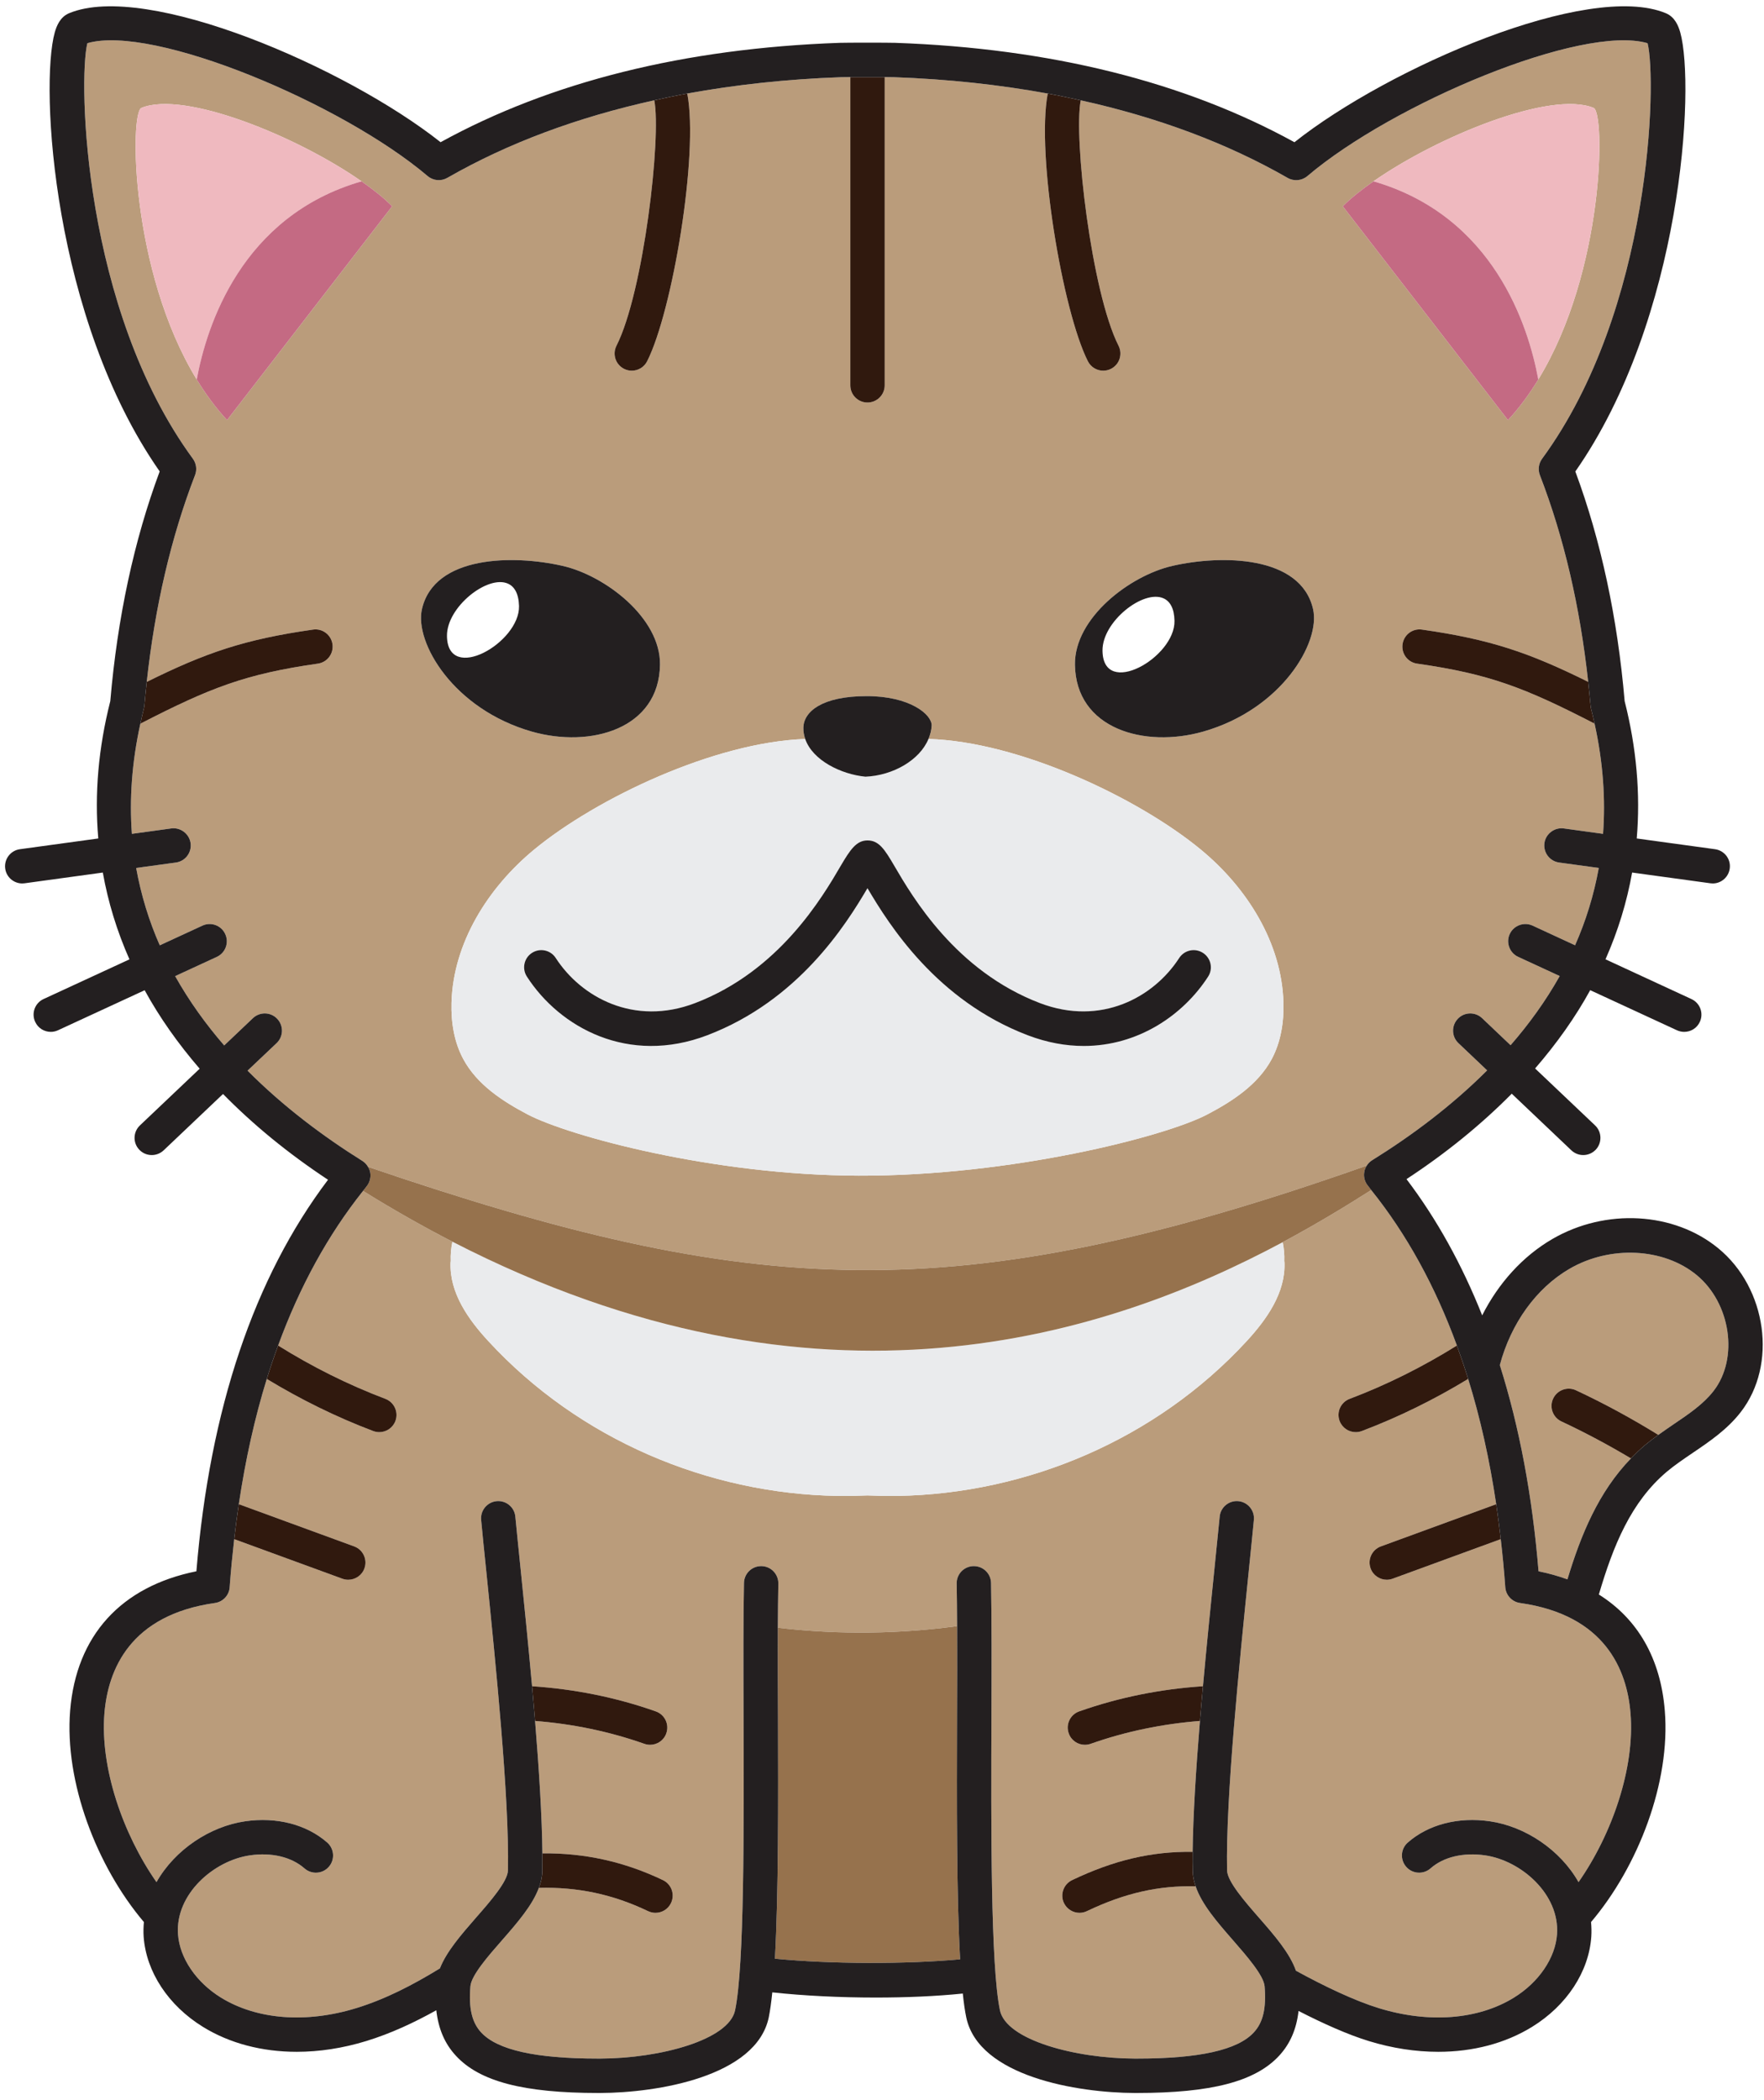 <?xml version="1.0" encoding="UTF-8"?>
<svg width="210px" height="250px" viewBox="0 0 210 250" version="1.1" xmlns="http://www.w3.org/2000/svg" xmlns:xlink="http://www.w3.org/1999/xlink">
    <title>Page 1</title>
    <g id="Page-1" stroke="none" stroke-width="1" fill="none" fill-rule="evenodd">
        <polygon id="Fill-1" fill="#FFFFFF" points="-1226.94 859 1973 859 1973 -740.96 -1226.94 -740.96"></polygon>
        <g id="Group" transform="translate(0.602, 0.749)">
            <path d="M177.948,161.75 C180.278,169.122 181.818,177.31 182.558,186.297 C183.778,186.542 184.918,186.867 185.998,187.257 C187.598,181.96 189.688,176.859 193.558,172.862 C190.868,171.257 188.098,169.777 185.288,168.462 C184.258,167.983 183.818,166.765 184.298,165.741 C184.778,164.717 185.998,164.274 187.018,164.753 C190.368,166.318 193.658,168.107 196.818,170.062 C197.418,169.628 198.028,169.212 198.618,168.808 C200.458,167.565 202.188,166.392 203.398,164.828 C206.408,160.947 205.438,154.366 201.368,151.022 C197.438,147.791 191.078,147.48 186.248,150.286 C182.278,152.594 179.278,156.785 177.948,161.75" id="Fill-762" fill="#BA9C7B"></path>
            <path d="M184.298,165.741 C183.818,166.765 184.258,167.983 185.288,168.462 C188.098,169.777 190.868,171.257 193.558,172.862 C194.088,172.317 194.628,171.785 195.228,171.283 C195.748,170.85 196.278,170.448 196.818,170.062 C193.658,168.107 190.368,166.318 187.018,164.753 C185.998,164.274 184.778,164.717 184.298,165.741" id="Fill-763" fill="#30190E"></path>
            <path d="M152.288,149.371 C152.288,149.424 152.308,149.473 152.308,149.525 C152.458,153.145 150.178,156.325 147.818,158.893 C136.988,170.65 121.618,177.06 106.268,177.325 C105.068,177.346 103.868,177.318 102.668,177.268 C101.478,177.318 100.278,177.346 99.068,177.325 C83.728,177.06 68.358,170.65 57.528,158.893 C55.158,156.325 52.888,153.145 53.038,149.525 C53.038,149.473 53.058,149.424 53.058,149.371 C53.028,148.627 53.088,147.856 53.258,147.062 C49.778,145.268 46.228,143.258 42.618,141.017 C38.458,146.238 35.078,152.389 32.508,159.423 C36.548,161.943 40.828,164.09 45.278,165.772 C46.328,166.172 46.868,167.354 46.468,168.41 C46.158,169.23 45.378,169.734 44.548,169.734 C44.308,169.734 44.068,169.691 43.828,169.602 C39.428,167.939 35.188,165.842 31.158,163.4 C29.728,168.025 28.618,173 27.828,178.31 L41.558,183.334 C42.618,183.722 43.168,184.897 42.778,185.96 C42.478,186.789 41.688,187.304 40.858,187.304 C40.618,187.304 40.378,187.265 40.148,187.179 L27.278,182.471 C27.068,184.342 26.878,186.241 26.738,188.19 C26.678,189.152 25.938,189.937 24.988,190.071 C14.878,191.502 12.258,198.007 11.828,203.213 C11.308,209.689 14.018,217.563 18.028,223.301 C20.218,219.426 24.408,216.665 28.568,216.061 C32.328,215.512 35.898,216.435 38.358,218.592 C39.198,219.339 39.288,220.632 38.538,221.48 C37.798,222.33 36.498,222.413 35.648,221.665 C34.098,220.303 31.728,219.736 29.148,220.112 C24.828,220.74 20.248,224.752 20.588,229.505 C20.788,232.334 22.748,235.226 25.708,237.05 C29.978,239.675 35.838,240.132 41.808,238.3 C45.268,237.236 48.498,235.573 51.768,233.569 C52.558,231.564 54.268,229.595 56.058,227.539 C57.748,225.616 59.838,223.222 59.868,221.908 C60.048,213.349 58.388,197.118 57.298,186.378 C57.048,183.995 56.838,181.883 56.678,180.183 C56.568,179.058 57.398,178.058 58.518,177.95 C59.638,177.841 60.648,178.668 60.748,179.795 C60.908,181.487 61.128,183.591 61.368,185.963 C61.788,190.076 62.288,194.987 62.738,199.98 C67.758,200.313 72.718,201.295 77.468,202.976 C78.538,203.352 79.098,204.522 78.718,205.587 C78.428,206.428 77.638,206.953 76.788,206.953 C76.568,206.953 76.338,206.916 76.108,206.836 C71.898,205.351 67.528,204.461 63.098,204.112 C63.568,209.899 63.928,215.52 63.968,219.872 C69.018,219.821 73.738,220.868 78.318,223.061 C79.338,223.548 79.768,224.771 79.278,225.79 C78.928,226.525 78.198,226.955 77.428,226.955 C77.138,226.955 76.838,226.89 76.548,226.754 C72.348,224.745 68.188,223.865 63.548,223.98 C62.778,226.066 61.008,228.105 59.148,230.233 C57.518,232.092 55.498,234.403 55.398,235.706 C55.178,238.31 55.578,240.002 56.678,241.194 C58.618,243.287 63.178,244.306 70.618,244.306 C70.698,244.306 70.778,244.306 70.858,244.306 C77.998,244.284 86.168,242.081 86.908,238.558 C88.018,233.266 87.958,216.722 87.918,203.429 C87.898,197.44 87.878,191.783 87.968,187.687 C87.988,186.571 88.898,185.683 90.008,185.683 C90.028,185.683 90.038,185.683 90.058,185.683 C91.188,185.706 92.078,186.641 92.058,187.772 C92.028,189.312 92.008,191.084 91.998,193.015 C97.458,193.665 104.858,193.977 113.338,192.828 C113.328,190.971 113.318,189.262 113.288,187.772 C113.258,186.641 114.158,185.706 115.288,185.683 C115.298,185.683 115.318,185.683 115.328,185.683 C116.448,185.683 117.358,186.571 117.378,187.687 C117.458,191.783 117.448,197.44 117.428,203.429 C117.378,216.722 117.328,233.266 118.438,238.558 C119.178,242.081 127.348,244.284 134.488,244.306 C134.568,244.306 134.648,244.306 134.728,244.306 C142.168,244.306 146.728,243.287 148.658,241.194 C149.768,240.002 150.158,238.31 149.948,235.706 C149.838,234.403 147.818,232.092 146.198,230.233 C144.288,228.045 142.468,225.951 141.738,223.801 C137.338,223.688 133.298,224.6 128.788,226.754 C128.508,226.89 128.208,226.955 127.908,226.955 C127.148,226.955 126.418,226.525 126.058,225.79 C125.578,224.771 126.008,223.548 127.028,223.061 C131.998,220.684 136.488,219.63 141.378,219.695 C141.428,215.367 141.778,209.823 142.248,204.112 C137.818,204.461 133.438,205.351 129.238,206.836 C129.008,206.916 128.778,206.953 128.548,206.953 C127.708,206.953 126.918,206.429 126.628,205.587 C126.248,204.522 126.808,203.352 127.868,202.976 C132.628,201.296 137.578,200.313 142.608,199.98 C143.058,194.987 143.558,190.076 143.978,185.963 C144.218,183.591 144.428,181.487 144.598,179.795 C144.698,178.668 145.708,177.842 146.828,177.95 C147.948,178.058 148.778,179.058 148.668,180.183 C148.508,181.883 148.288,183.995 148.048,186.378 C146.958,197.118 145.298,213.349 145.478,221.908 C145.508,223.222 147.598,225.616 149.278,227.539 C151.158,229.689 152.938,231.744 153.678,233.847 C157.188,235.769 160.718,237.434 163.538,238.3 C169.508,240.135 175.368,239.675 179.628,237.05 C182.588,235.225 184.558,232.334 184.758,229.505 C185.088,224.752 180.508,220.74 176.198,220.112 C173.608,219.739 171.238,220.303 169.698,221.665 C168.848,222.413 167.548,222.329 166.808,221.48 C166.058,220.632 166.138,219.339 166.988,218.592 C169.438,216.436 173.008,215.509 176.778,216.061 C180.938,216.665 185.128,219.427 187.318,223.302 C191.328,217.564 194.038,209.689 193.508,203.214 C193.088,198.008 190.468,191.502 180.358,190.071 C179.398,189.937 178.668,189.152 178.598,188.19 C178.458,186.24 178.278,184.342 178.058,182.471 L165.188,187.179 C164.958,187.264 164.728,187.304 164.488,187.304 C163.658,187.304 162.868,186.789 162.568,185.96 C162.178,184.897 162.728,183.722 163.788,183.334 L177.518,178.31 C176.728,173 175.618,168.025 174.178,163.399 C170.158,165.842 165.918,167.939 161.518,169.602 C161.278,169.691 161.038,169.734 160.798,169.734 C159.968,169.734 159.188,169.23 158.878,168.41 C158.478,167.354 159.008,166.172 160.068,165.772 C164.518,164.09 168.798,161.943 172.838,159.423 C170.248,152.342 166.848,146.155 162.638,140.913 C159.658,142.812 156.128,144.962 152.098,147.122 C152.258,147.896 152.318,148.646 152.288,149.371" id="Fill-764" fill="#BA9C7B"></path>
            <path d="M91.998,193.015 C91.988,196.157 91.998,199.722 92.018,203.416 C92.048,213.634 92.078,224.812 91.648,232.413 C98.148,233.056 107.278,233.084 113.698,232.487 C113.268,224.885 113.298,213.667 113.328,203.416 C113.338,199.648 113.358,196.016 113.338,192.828 C104.858,193.977 97.458,193.665 91.998,193.015" id="Fill-765" fill="#96724D"></path>
            <path d="M44.548,169.734 C45.378,169.734 46.158,169.23 46.468,168.41 C46.868,167.354 46.328,166.172 45.278,165.772 C40.828,164.09 36.548,161.943 32.508,159.423 C32.028,160.72 31.578,162.043 31.158,163.4 C35.188,165.842 39.428,167.939 43.828,169.602 C44.068,169.691 44.308,169.734 44.548,169.734" id="Fill-766" fill="#30190E"></path>
            <path d="M40.858,187.304 C41.688,187.304 42.478,186.789 42.778,185.96 C43.168,184.897 42.618,183.722 41.558,183.334 L27.828,178.31 C27.618,179.674 27.438,181.062 27.278,182.471 L40.148,187.179 C40.378,187.265 40.618,187.304 40.858,187.304" id="Fill-767" fill="#30190E"></path>
            <path d="M158.878,168.41 C159.188,169.23 159.968,169.734 160.798,169.734 C161.038,169.734 161.278,169.691 161.518,169.602 C165.918,167.939 170.158,165.842 174.178,163.399 C173.758,162.043 173.308,160.72 172.838,159.423 C168.798,161.943 164.518,164.09 160.068,165.772 C159.008,166.172 158.478,167.354 158.878,168.41" id="Fill-768" fill="#30190E"></path>
            <path d="M163.788,183.334 C162.728,183.722 162.178,184.897 162.568,185.96 C162.868,186.789 163.658,187.304 164.488,187.304 C164.728,187.304 164.958,187.264 165.188,187.179 L178.058,182.471 C177.898,181.063 177.718,179.674 177.518,178.31 L163.788,183.334" id="Fill-769" fill="#30190E"></path>
            <path d="M53.038,149.525 C52.888,153.145 55.158,156.325 57.528,158.893 C68.358,170.65 83.728,177.06 99.068,177.325 C100.278,177.346 101.478,177.318 102.668,177.268 C103.868,177.318 105.068,177.346 106.268,177.325 C121.618,177.06 136.988,170.65 147.818,158.893 C150.178,156.325 152.458,153.145 152.308,149.525 C152.308,149.473 152.288,149.424 152.288,149.371 C152.318,148.646 152.258,147.896 152.098,147.122 C131.308,158.255 96.988,169.559 53.258,147.062 C53.088,147.856 53.028,148.627 53.058,149.371 C53.058,149.424 53.038,149.473 53.038,149.525" id="Fill-770" fill="#EAEBED"></path>
            <path d="M26.428,49.256 C25.068,47.789 23.878,46.157 22.818,44.424 C14.898,31.464 14.848,12.673 16.228,12.099 C21.318,9.984 34.788,15.485 42.438,20.837 C43.888,21.851 45.148,22.859 46.078,23.809 L26.428,49.256 Z M49.628,71.771 C51.088,65.338 60.548,65.278 66.388,66.617 C71.458,67.778 78.038,72.811 77.968,78.368 C77.868,86.027 69.698,88.33 62.718,86.342 C53.368,83.678 48.728,75.73 49.628,71.771 Z M95.038,85.855 C95.088,83.987 97.208,82.117 102.588,82.117 C107.728,82.117 110.338,84.31 110.308,85.612 C110.288,86.174 110.138,86.705 109.928,87.218 C120.768,87.535 134.938,94.265 142.358,100.392 C147.858,104.926 152.008,111.515 152.188,118.637 C152.248,120.944 151.878,123.304 150.788,125.335 C149.168,128.343 146.158,130.323 143.128,131.912 C138.088,134.562 119.718,139.257 101.608,139.204 C84.208,139.153 67.058,134.458 62.208,131.912 C59.188,130.323 56.178,128.343 54.558,125.335 C53.458,123.304 53.088,120.944 53.148,118.637 C53.338,111.515 57.488,104.926 62.978,100.392 C70.368,94.295 84.438,87.599 95.258,87.22 C95.108,86.789 95.028,86.336 95.038,85.855 Z M138.958,66.617 C144.788,65.278 154.258,65.338 155.718,71.771 C156.618,75.73 151.978,83.678 142.628,86.342 C135.638,88.33 127.468,86.027 127.368,78.368 C127.298,72.811 133.888,67.778 138.958,66.617 Z M162.908,20.837 C170.558,15.485 184.028,9.984 189.118,12.099 C190.498,12.673 190.448,31.464 182.528,44.424 C181.468,46.157 180.278,47.789 178.918,49.256 L159.258,23.809 C160.198,22.859 161.458,21.851 162.908,20.837 Z M20.338,101.927 L15.608,102.575 C16.198,105.838 17.148,108.908 18.418,111.783 L23.498,109.437 C24.518,108.964 25.738,109.41 26.208,110.437 C26.688,111.463 26.238,112.679 25.218,113.154 L20.248,115.448 C21.918,118.425 23.898,121.171 26.088,123.701 L29.508,120.453 C30.328,119.675 31.628,119.709 32.398,120.529 C33.178,121.35 33.148,122.646 32.328,123.424 L28.868,126.702 C33.118,130.977 37.898,134.546 42.538,137.449 C42.818,137.626 43.048,137.871 43.208,138.152 C88.938,153.754 112.958,155.364 162.108,138.008 C162.268,137.752 162.478,137.531 162.748,137.367 C167.398,134.48 172.178,130.928 176.438,126.669 L173.018,123.424 C172.198,122.646 172.168,121.35 172.948,120.529 C173.718,119.709 175.018,119.675 175.838,120.453 L179.228,123.674 C181.428,121.151 183.408,118.411 185.078,115.44 L180.128,113.154 C179.108,112.679 178.658,111.463 179.128,110.437 C179.608,109.41 180.828,108.964 181.848,109.437 L186.908,111.777 C188.178,108.905 189.138,105.837 189.728,102.573 L185.008,101.927 C183.888,101.772 183.108,100.741 183.258,99.62 C183.408,98.499 184.468,97.716 185.568,97.87 L190.238,98.512 C190.538,94.429 190.258,90.061 189.228,85.394 C180.918,81.109 176.698,79.477 168.098,78.25 C166.978,78.091 166.208,77.054 166.368,75.935 C166.528,74.815 167.558,74.034 168.678,74.197 C176.818,75.357 181.428,76.931 188.468,80.42 C187.498,71.483 185.578,63.213 182.718,55.812 C182.468,55.161 182.568,54.428 182.978,53.865 C196.058,36.029 196.648,8.798 195.538,4.393 C187.708,2.111 165.198,11.579 155.038,20.212 C154.378,20.771 153.438,20.856 152.688,20.428 C145.438,16.268 137.178,13.209 128.058,11.192 C127.188,15.543 129.318,34.006 132.558,40.407 C133.068,41.416 132.668,42.647 131.658,43.157 C131.358,43.307 131.048,43.378 130.728,43.378 C129.988,43.378 129.268,42.967 128.908,42.255 C125.908,36.328 122.748,17.65 124.128,10.386 C118.358,9.334 112.268,8.668 105.838,8.442 C105.658,8.436 105.248,8.432 104.718,8.428 L104.718,45.12 C104.718,46.251 103.798,47.167 102.668,47.167 C101.538,47.167 100.628,46.251 100.628,45.12 L100.628,8.428 C100.088,8.431 99.668,8.436 99.498,8.442 C93.068,8.668 86.988,9.333 81.218,10.384 C82.598,17.647 79.438,36.328 76.438,42.255 C76.078,42.967 75.358,43.378 74.608,43.378 C74.298,43.378 73.988,43.307 73.688,43.157 C72.678,42.647 72.278,41.416 72.788,40.407 C76.028,34.007 78.148,15.543 77.288,11.19 C68.158,13.206 59.898,16.265 52.648,20.424 C51.898,20.854 50.968,20.768 50.308,20.209 C40.138,11.578 17.638,2.114 9.798,4.393 C8.698,8.796 9.288,36.022 22.358,53.857 C22.768,54.42 22.868,55.154 22.618,55.805 C19.758,63.209 17.838,71.484 16.868,80.425 C23.908,76.933 28.528,75.358 36.668,74.197 C37.778,74.036 38.818,74.815 38.978,75.935 C39.138,77.054 38.358,78.091 37.238,78.25 C28.648,79.478 24.428,81.111 16.108,85.397 C15.078,90.062 14.798,94.429 15.098,98.512 L19.778,97.87 C20.878,97.715 21.928,98.499 22.088,99.62 C22.238,100.741 21.458,101.772 20.338,101.927 L20.338,101.927 Z" id="Fill-771" fill="#BA9C7B"></path>
            <path d="M43.208,138.152 C43.338,138.367 43.438,138.602 43.478,138.854 C43.568,139.433 43.408,140.026 43.038,140.481 C42.898,140.655 42.768,140.841 42.618,141.017 C46.228,143.258 49.778,145.268 53.258,147.062 C96.988,169.559 131.308,158.255 152.098,147.122 C156.128,144.962 159.658,142.812 162.638,140.913 C162.508,140.746 162.378,140.57 162.248,140.405 C161.868,139.949 161.708,139.355 161.808,138.772 C161.848,138.497 161.958,138.238 162.108,138.008 C112.958,155.364 88.938,153.754 43.208,138.152" id="Fill-772" fill="#96724D"></path>
            <path d="M166.368,75.935 C166.208,77.054 166.978,78.091 168.098,78.25 C176.698,79.477 180.918,81.109 189.228,85.394 C189.098,84.787 188.958,84.182 188.798,83.565 C188.778,83.454 188.758,83.341 188.748,83.227 C188.668,82.282 188.568,81.351 188.468,80.42 C181.428,76.931 176.818,75.357 168.678,74.197 C167.558,74.034 166.528,74.815 166.368,75.935" id="Fill-773" fill="#30190E"></path>
            <path d="M37.238,78.25 C38.358,78.091 39.138,77.054 38.978,75.935 C38.818,74.815 37.778,74.036 36.668,74.197 C28.528,75.358 23.908,76.933 16.868,80.425 C16.768,81.354 16.668,82.283 16.588,83.227 C16.578,83.341 16.558,83.454 16.528,83.565 C16.378,84.183 16.238,84.79 16.108,85.397 C24.428,81.111 28.648,79.478 37.238,78.25" id="Fill-774" fill="#30190E"></path>
            <path d="M72.788,40.407 C72.278,41.416 72.678,42.647 73.688,43.157 C73.988,43.307 74.298,43.378 74.608,43.378 C75.358,43.378 76.078,42.967 76.438,42.255 C79.438,36.328 82.598,17.647 81.218,10.384 C79.888,10.626 78.588,10.904 77.288,11.19 C78.148,15.543 76.028,34.007 72.788,40.407" id="Fill-775" fill="#30190E"></path>
            <path d="M128.908,42.255 C129.268,42.967 129.988,43.378 130.728,43.378 C131.048,43.378 131.358,43.307 131.658,43.157 C132.668,42.647 133.068,41.416 132.558,40.407 C129.318,34.006 127.188,15.543 128.058,11.192 C126.758,10.906 125.458,10.628 124.128,10.386 C122.748,17.65 125.908,36.328 128.908,42.255" id="Fill-776" fill="#30190E"></path>
            <path d="M102.668,47.167 C103.798,47.167 104.718,46.251 104.718,45.12 L104.718,8.428 C103.548,8.421 101.798,8.421 100.628,8.428 L100.628,45.12 C100.628,46.251 101.538,47.167 102.668,47.167" id="Fill-777" fill="#30190E"></path>
            <path d="M65.558,113.291 C68.578,117.963 74.878,121.437 82.148,118.66 C92.168,114.835 97.308,106.046 99.498,102.294 C100.598,100.425 101.348,99.288 102.668,99.296 C104.048,99.282 104.748,100.424 105.848,102.294 C108.038,106.046 113.178,114.835 123.198,118.66 C130.468,121.435 136.768,117.962 139.778,113.291 C140.398,112.341 141.658,112.069 142.608,112.683 C143.558,113.296 143.838,114.563 143.218,115.513 C140.268,120.078 134.908,123.763 128.418,123.763 C126.298,123.763 124.058,123.37 121.738,122.485 C110.908,118.351 105.268,109.385 102.668,104.98 C100.078,109.385 94.438,118.351 83.608,122.485 C74.198,126.077 66.038,121.57 62.128,115.513 C61.508,114.563 61.778,113.296 62.728,112.683 C63.678,112.069 64.948,112.341 65.558,113.291 Z M53.148,118.637 C53.088,120.944 53.458,123.304 54.558,125.335 C56.178,128.343 59.188,130.323 62.208,131.912 C67.058,134.458 84.208,139.153 101.608,139.204 C119.718,139.257 138.088,134.562 143.128,131.912 C146.158,130.323 149.168,128.343 150.788,125.335 C151.878,123.304 152.248,120.944 152.188,118.637 C152.008,111.515 147.858,104.926 142.358,100.392 C134.938,94.265 120.768,87.535 109.928,87.218 C108.888,89.741 105.698,91.572 102.428,91.707 C99.548,91.429 96.138,89.778 95.258,87.22 C84.438,87.599 70.368,94.295 62.978,100.392 C57.488,104.926 53.338,111.515 53.148,118.637 L53.148,118.637 Z" id="Fill-778" fill="#EAEBED"></path>
            <path d="M139.218,73.149 C139.188,71.655 138.678,70.821 137.918,70.479 C135.508,69.393 130.608,73.247 130.648,76.707 C130.708,82.419 139.318,77.512 139.218,73.149" id="Fill-779" fill="#FFFFFF"></path>
            <path d="M61.188,71.402 C61.148,69.908 60.638,69.074 59.878,68.731 C57.468,67.646 52.568,71.5 52.608,74.96 C52.678,80.672 61.278,75.765 61.188,71.402" id="Fill-780" fill="#FFFFFF"></path>
            <path d="M76.548,226.754 C76.838,226.89 77.138,226.955 77.428,226.955 C78.198,226.955 78.928,226.525 79.278,225.79 C79.768,224.771 79.338,223.548 78.318,223.061 C73.738,220.868 69.018,219.821 63.968,219.872 C63.968,220.614 63.968,221.332 63.958,221.994 C63.948,222.664 63.798,223.323 63.548,223.98 C68.188,223.865 72.348,224.745 76.548,226.754" id="Fill-781" fill="#30190E"></path>
            <path d="M76.788,206.953 C77.638,206.953 78.428,206.428 78.718,205.587 C79.098,204.522 78.538,203.352 77.468,202.976 C72.718,201.295 67.758,200.313 62.738,199.98 C62.858,201.356 62.978,202.738 63.098,204.112 C67.528,204.461 71.898,205.351 76.108,206.836 C76.338,206.916 76.568,206.953 76.788,206.953" id="Fill-782" fill="#30190E"></path>
            <path d="M127.028,223.061 C126.008,223.548 125.578,224.771 126.058,225.79 C126.418,226.525 127.148,226.955 127.908,226.955 C128.208,226.955 128.508,226.89 128.788,226.754 C133.298,224.6 137.338,223.688 141.738,223.801 C141.538,223.204 141.398,222.604 141.388,221.994 C141.368,221.28 141.368,220.501 141.378,219.695 C136.488,219.63 131.998,220.684 127.028,223.061" id="Fill-783" fill="#30190E"></path>
            <path d="M126.628,205.587 C126.918,206.429 127.708,206.953 128.548,206.953 C128.778,206.953 129.008,206.916 129.238,206.836 C133.438,205.351 137.818,204.461 142.248,204.112 C142.368,202.738 142.478,201.357 142.608,199.98 C137.578,200.313 132.628,201.296 127.868,202.976 C126.808,203.352 126.248,204.522 126.628,205.587" id="Fill-784" fill="#30190E"></path>
            <path d="M42.438,20.837 C34.788,15.485 21.318,9.984 16.228,12.099 C14.848,12.673 14.898,31.464 22.818,44.424 C23.988,38.06 28.128,24.968 42.438,20.837" id="Fill-785" fill="#EFB9BF"></path>
            <path d="M42.438,20.837 C28.128,24.968 23.988,38.06 22.818,44.424 C23.878,46.157 25.068,47.789 26.428,49.256 L46.078,23.809 C45.148,22.859 43.888,21.851 42.438,20.837" id="Fill-786" fill="#C46A83"></path>
            <path d="M182.528,44.424 C190.448,31.464 190.498,12.673 189.118,12.099 C184.028,9.984 170.558,15.485 162.908,20.837 C177.218,24.968 181.358,38.06 182.528,44.424" id="Fill-787" fill="#EFB9BF"></path>
            <path d="M182.528,44.424 C181.358,38.06 177.218,24.968 162.908,20.837 C161.458,21.851 160.198,22.859 159.258,23.809 L178.918,49.256 C180.278,47.789 181.468,46.157 182.528,44.424" id="Fill-788" fill="#C46A83"></path>
            <path d="M102.428,91.707 C105.698,91.572 108.888,89.741 109.928,87.218 C110.138,86.705 110.288,86.174 110.308,85.612 C110.338,84.31 107.728,82.117 102.588,82.117 C97.208,82.117 95.088,83.987 95.038,85.855 C95.028,86.336 95.108,86.789 95.258,87.22 C96.138,89.778 99.548,91.429 102.428,91.707" id="Fill-789" fill="#231F20"></path>
            <path d="M62.128,115.513 C66.038,121.57 74.198,126.077 83.608,122.485 C94.438,118.351 100.078,109.385 102.668,104.98 C105.268,109.385 110.908,118.351 121.738,122.485 C124.058,123.37 126.298,123.763 128.418,123.763 C134.908,123.763 140.268,120.078 143.218,115.513 C143.838,114.563 143.558,113.296 142.608,112.683 C141.658,112.069 140.398,112.341 139.778,113.291 C136.768,117.962 130.468,121.435 123.198,118.66 C113.178,114.835 108.038,106.046 105.848,102.294 C104.748,100.424 104.048,99.282 102.668,99.296 C101.348,99.288 100.598,100.425 99.498,102.294 C97.308,106.046 92.168,114.835 82.148,118.66 C74.878,121.437 68.578,117.963 65.558,113.291 C64.948,112.341 63.678,112.069 62.728,112.683 C61.778,113.296 61.508,114.563 62.128,115.513" id="Fill-790" fill="#231F20"></path>
            <path d="M137.918,70.479 C138.678,70.821 139.188,71.655 139.218,73.149 C139.318,77.512 130.708,82.419 130.648,76.707 C130.608,73.247 135.508,69.393 137.918,70.479 Z M142.628,86.342 C151.978,83.678 156.618,75.73 155.718,71.771 C154.258,65.338 144.788,65.278 138.958,66.617 C133.888,67.778 127.298,72.811 127.368,78.368 C127.468,86.027 135.638,88.33 142.628,86.342 L142.628,86.342 Z" id="Fill-791" fill="#231F20"></path>
            <path d="M52.608,74.96 C52.568,71.5 57.468,67.646 59.878,68.731 C60.638,69.074 61.148,69.908 61.188,71.402 C61.278,75.765 52.678,80.672 52.608,74.96 Z M62.718,86.342 C69.698,88.33 77.868,86.027 77.968,78.368 C78.038,72.811 71.458,67.778 66.388,66.617 C60.548,65.278 51.088,65.338 49.628,71.771 C48.728,75.73 53.368,83.678 62.718,86.342 L62.718,86.342 Z" id="Fill-792" fill="#231F20"></path>
            <path d="M201.368,151.022 C205.438,154.366 206.408,160.947 203.398,164.828 C202.188,166.392 200.458,167.565 198.618,168.808 C198.028,169.212 197.418,169.628 196.818,170.062 C196.278,170.448 195.748,170.85 195.228,171.283 C194.628,171.785 194.088,172.317 193.558,172.862 C189.688,176.859 187.598,181.96 185.998,187.257 C184.918,186.867 183.778,186.542 182.558,186.297 C181.818,177.31 180.278,169.122 177.948,161.75 C179.278,156.785 182.278,152.594 186.248,150.286 C191.078,147.48 197.438,147.791 201.368,151.022 Z M19.778,97.87 L15.098,98.512 C14.798,94.429 15.078,90.062 16.108,85.397 C16.238,84.79 16.378,84.183 16.528,83.565 C16.558,83.454 16.578,83.341 16.588,83.227 C16.668,82.283 16.768,81.354 16.868,80.425 C17.838,71.484 19.758,63.209 22.618,55.805 C22.868,55.154 22.768,54.42 22.358,53.857 C9.288,36.022 8.698,8.796 9.798,4.393 C17.638,2.114 40.138,11.578 50.308,20.209 C50.968,20.768 51.898,20.854 52.648,20.424 C59.898,16.265 68.158,13.206 77.288,11.19 C78.588,10.904 79.888,10.626 81.218,10.384 C86.988,9.333 93.068,8.668 99.498,8.442 C99.668,8.436 100.088,8.431 100.628,8.428 C101.798,8.421 103.548,8.421 104.718,8.428 C105.248,8.432 105.658,8.436 105.838,8.442 C112.268,8.668 118.358,9.334 124.128,10.386 C125.458,10.628 126.758,10.906 128.058,11.192 C137.178,13.209 145.438,16.268 152.688,20.428 C153.438,20.856 154.378,20.771 155.038,20.212 C165.198,11.579 187.708,2.111 195.538,4.393 C196.648,8.798 196.058,36.029 182.978,53.865 C182.568,54.428 182.468,55.161 182.718,55.812 C185.578,63.213 187.498,71.483 188.468,80.42 C188.568,81.351 188.668,82.282 188.748,83.227 C188.758,83.341 188.778,83.454 188.798,83.565 C188.958,84.182 189.098,84.787 189.228,85.394 C190.258,90.061 190.538,94.429 190.238,98.512 L185.568,97.87 C184.468,97.716 183.408,98.499 183.258,99.62 C183.108,100.741 183.888,101.772 185.008,101.927 L189.728,102.573 C189.138,105.837 188.178,108.905 186.908,111.777 L181.848,109.437 C180.828,108.964 179.608,109.41 179.128,110.437 C178.658,111.463 179.108,112.679 180.128,113.154 L185.078,115.44 C183.408,118.411 181.428,121.151 179.228,123.674 L175.838,120.453 C175.018,119.675 173.718,119.709 172.948,120.529 C172.168,121.35 172.198,122.646 173.018,123.424 L176.438,126.669 C172.178,130.928 167.398,134.48 162.748,137.367 C162.478,137.531 162.268,137.752 162.108,138.008 C161.958,138.238 161.848,138.497 161.808,138.772 C161.708,139.355 161.868,139.949 162.248,140.405 C162.378,140.57 162.508,140.746 162.638,140.913 C166.848,146.155 170.248,152.342 172.838,159.423 C173.308,160.72 173.758,162.043 174.178,163.399 C175.618,168.025 176.728,173 177.518,178.31 C177.718,179.674 177.898,181.063 178.058,182.471 C178.278,184.342 178.458,186.24 178.598,188.19 C178.668,189.152 179.398,189.937 180.358,190.071 C190.468,191.502 193.088,198.008 193.508,203.214 C194.038,209.689 191.328,217.564 187.318,223.302 C185.128,219.427 180.938,216.665 176.778,216.061 C173.008,215.509 169.438,216.436 166.988,218.592 C166.138,219.339 166.058,220.632 166.808,221.48 C167.548,222.329 168.848,222.413 169.698,221.665 C171.238,220.303 173.608,219.739 176.198,220.112 C180.508,220.74 185.088,224.752 184.758,229.505 C184.558,232.334 182.588,235.225 179.628,237.05 C175.368,239.675 169.508,240.135 163.538,238.3 C160.718,237.434 157.188,235.769 153.678,233.847 C152.938,231.744 151.158,229.689 149.278,227.539 C147.598,225.616 145.508,223.222 145.478,221.908 C145.298,213.349 146.958,197.118 148.048,186.378 C148.288,183.995 148.508,181.883 148.668,180.183 C148.778,179.058 147.948,178.058 146.828,177.95 C145.708,177.842 144.698,178.668 144.598,179.795 C144.428,181.487 144.218,183.591 143.978,185.963 C143.558,190.076 143.058,194.987 142.608,199.98 C142.478,201.357 142.368,202.738 142.248,204.112 C141.778,209.823 141.428,215.367 141.378,219.695 C141.368,220.501 141.368,221.28 141.388,221.994 C141.398,222.604 141.538,223.204 141.738,223.801 C142.468,225.951 144.288,228.045 146.198,230.233 C147.818,232.092 149.838,234.403 149.948,235.706 C150.158,238.31 149.768,240.002 148.658,241.194 C146.728,243.287 142.168,244.306 134.728,244.306 C134.648,244.306 134.568,244.306 134.488,244.306 C127.348,244.284 119.178,242.081 118.438,238.558 C117.328,233.266 117.378,216.722 117.428,203.429 C117.448,197.44 117.458,191.783 117.378,187.687 C117.358,186.571 116.448,185.683 115.328,185.683 C115.318,185.683 115.298,185.683 115.288,185.683 C114.158,185.706 113.258,186.641 113.288,187.772 C113.318,189.262 113.328,190.971 113.338,192.828 C113.358,196.016 113.338,199.648 113.328,203.416 C113.298,213.667 113.268,224.885 113.698,232.487 C107.278,233.084 98.148,233.056 91.648,232.413 C92.078,224.812 92.048,213.634 92.018,203.416 C91.998,199.722 91.988,196.157 91.998,193.015 C92.008,191.084 92.028,189.312 92.058,187.772 C92.078,186.641 91.188,185.706 90.058,185.683 C90.038,185.683 90.028,185.683 90.008,185.683 C88.898,185.683 87.988,186.571 87.968,187.687 C87.878,191.783 87.898,197.44 87.918,203.429 C87.958,216.722 88.018,233.266 86.908,238.558 C86.168,242.081 77.998,244.284 70.858,244.306 C70.778,244.306 70.698,244.306 70.618,244.306 C63.178,244.306 58.618,243.287 56.678,241.194 C55.578,240.002 55.178,238.31 55.398,235.706 C55.498,234.403 57.518,232.092 59.148,230.233 C61.008,228.105 62.778,226.066 63.548,223.98 C63.798,223.323 63.948,222.664 63.958,221.994 C63.968,221.332 63.968,220.614 63.968,219.872 C63.928,215.52 63.568,209.899 63.098,204.112 C62.978,202.738 62.858,201.356 62.738,199.98 C62.288,194.987 61.788,190.076 61.368,185.963 C61.128,183.591 60.908,181.487 60.748,179.795 C60.648,178.668 59.638,177.841 58.518,177.95 C57.398,178.058 56.568,179.058 56.678,180.183 C56.838,181.883 57.048,183.995 57.298,186.378 C58.388,197.118 60.048,213.349 59.868,221.908 C59.838,223.222 57.748,225.616 56.058,227.539 C54.268,229.595 52.558,231.564 51.768,233.569 C48.498,235.573 45.268,237.236 41.808,238.3 C35.838,240.132 29.978,239.675 25.708,237.05 C22.748,235.226 20.788,232.334 20.588,229.505 C20.248,224.752 24.828,220.74 29.148,220.112 C31.728,219.736 34.098,220.303 35.648,221.665 C36.498,222.413 37.798,222.33 38.538,221.48 C39.288,220.632 39.198,219.339 38.358,218.592 C35.898,216.435 32.328,215.512 28.568,216.061 C24.408,216.665 20.218,219.426 18.028,223.301 C14.018,217.563 11.308,209.689 11.828,203.213 C12.258,198.007 14.878,191.502 24.988,190.071 C25.938,189.937 26.678,189.152 26.738,188.19 C26.878,186.241 27.068,184.342 27.278,182.471 C27.438,181.062 27.618,179.674 27.828,178.31 C28.618,173 29.728,168.025 31.158,163.4 C31.578,162.043 32.028,160.72 32.508,159.423 C35.078,152.389 38.458,146.238 42.618,141.017 C42.768,140.841 42.898,140.655 43.038,140.481 C43.408,140.026 43.568,139.433 43.478,138.854 C43.438,138.602 43.338,138.367 43.208,138.152 C43.048,137.871 42.818,137.626 42.538,137.449 C37.898,134.546 33.118,130.977 28.868,126.702 L32.328,123.424 C33.148,122.646 33.178,121.35 32.398,120.529 C31.628,119.709 30.328,119.675 29.508,120.453 L26.088,123.701 C23.898,121.171 21.918,118.425 20.248,115.448 L25.218,113.154 C26.238,112.679 26.688,111.463 26.208,110.437 C25.738,109.41 24.518,108.964 23.498,109.437 L18.418,111.783 C17.148,108.908 16.198,105.838 15.608,102.575 L20.338,101.927 C21.458,101.772 22.238,100.741 22.088,99.62 C21.928,98.499 20.878,97.715 19.778,97.87 Z M2.048,104.417 C2.138,104.417 2.238,104.41 2.328,104.397 L11.638,103.12 C12.268,106.662 13.328,110.111 14.808,113.453 L4.578,118.179 C3.558,118.653 3.108,119.87 3.588,120.896 C3.928,121.644 4.668,122.085 5.448,122.085 C5.728,122.085 6.028,122.023 6.298,121.896 L16.618,117.128 C18.388,120.363 20.588,123.478 23.168,126.469 L16.058,133.218 C15.238,133.996 15.198,135.292 15.978,136.112 C16.378,136.537 16.918,136.75 17.468,136.75 C17.968,136.75 18.478,136.564 18.878,136.189 L25.948,129.478 C29.508,133.104 33.658,136.528 38.448,139.69 C29.638,151.346 24.368,167.005 22.778,186.297 C13.798,188.109 8.478,193.947 7.748,202.881 C7.058,211.405 10.928,221.445 16.528,228.051 C16.478,228.622 16.458,229.202 16.498,229.795 C16.798,233.979 19.438,237.994 23.568,240.535 C26.748,242.499 30.608,243.499 34.728,243.499 C37.408,243.499 40.208,243.073 43.008,242.214 C45.908,241.323 48.658,240.046 51.338,238.552 C51.588,240.761 52.338,242.53 53.678,243.973 C56.498,247.031 61.728,248.4 70.618,248.4 C70.698,248.4 70.778,248.4 70.868,248.4 C77.618,248.38 89.438,246.46 90.918,239.397 C91.078,238.601 91.218,237.587 91.338,236.422 C95.038,236.824 99.368,237.04 103.658,237.04 C107.288,237.04 110.868,236.885 114.018,236.562 C114.128,237.669 114.268,238.632 114.428,239.397 C115.908,246.46 127.728,248.38 134.478,248.4 C134.558,248.4 134.648,248.4 134.728,248.4 C143.608,248.4 148.838,247.031 151.668,243.973 C152.988,242.549 153.738,240.806 153.988,238.635 C156.968,240.164 159.888,241.463 162.338,242.214 C165.128,243.073 167.928,243.499 170.618,243.499 C174.738,243.499 178.588,242.499 181.778,240.535 C185.908,237.992 188.548,233.977 188.838,229.794 C188.878,229.201 188.858,228.623 188.808,228.051 C194.418,221.446 198.288,211.405 197.588,202.882 C197.088,196.675 194.368,191.967 189.738,189.061 C191.438,183.289 193.538,178.051 197.858,174.419 C198.798,173.636 199.828,172.938 200.918,172.198 C202.938,170.83 205.028,169.415 206.638,167.335 C210.998,161.71 209.748,152.609 203.968,147.859 C198.688,143.512 190.548,143.054 184.198,146.745 C180.688,148.785 177.798,151.98 175.848,155.832 C173.438,149.78 170.438,144.359 166.838,139.615 C171.638,136.469 175.788,133.059 179.368,129.444 L186.468,136.189 C186.868,136.564 187.378,136.75 187.878,136.75 C188.418,136.75 188.958,136.537 189.368,136.112 C190.138,135.292 190.108,133.996 189.288,133.218 L182.148,126.441 C184.728,123.459 186.938,120.352 188.708,117.121 L199.038,121.896 C199.318,122.023 199.608,122.085 199.898,122.085 C200.678,122.085 201.418,121.644 201.758,120.896 C202.238,119.87 201.788,118.653 200.758,118.179 L190.528,113.448 C192.008,110.109 193.068,106.661 193.698,103.119 L203.018,104.397 C203.108,104.41 203.198,104.417 203.298,104.417 C204.298,104.417 205.178,103.673 205.318,102.647 C205.478,101.526 204.688,100.495 203.568,100.341 L194.248,99.062 C194.698,93.775 194.228,88.308 192.808,82.712 C191.958,72.79 189.988,63.601 186.938,55.376 C199.638,37.212 201.228,9.561 199.428,3.106 C199.208,2.342 198.798,1.274 197.708,0.822 C188.498,-3.003 164.728,7.278 153.498,16.182 C140.398,8.976 124.418,4.997 105.978,4.35 C105.148,4.322 100.188,4.322 99.358,4.35 C80.918,4.997 64.948,8.975 51.848,16.179 C40.608,7.278 16.848,-2.998 7.628,0.822 C6.548,1.274 6.138,2.342 5.918,3.106 C4.118,9.558 5.708,37.202 18.408,55.368 C15.348,63.596 13.378,72.787 12.528,82.713 C11.108,88.306 10.638,93.773 11.098,99.062 L1.768,100.341 C0.648,100.495 -0.132,101.526 0.018,102.647 C0.158,103.673 1.038,104.417 2.048,104.417 L2.048,104.417 Z" id="Fill-793" fill="#231F20"></path>
        </g>
    </g>
</svg>